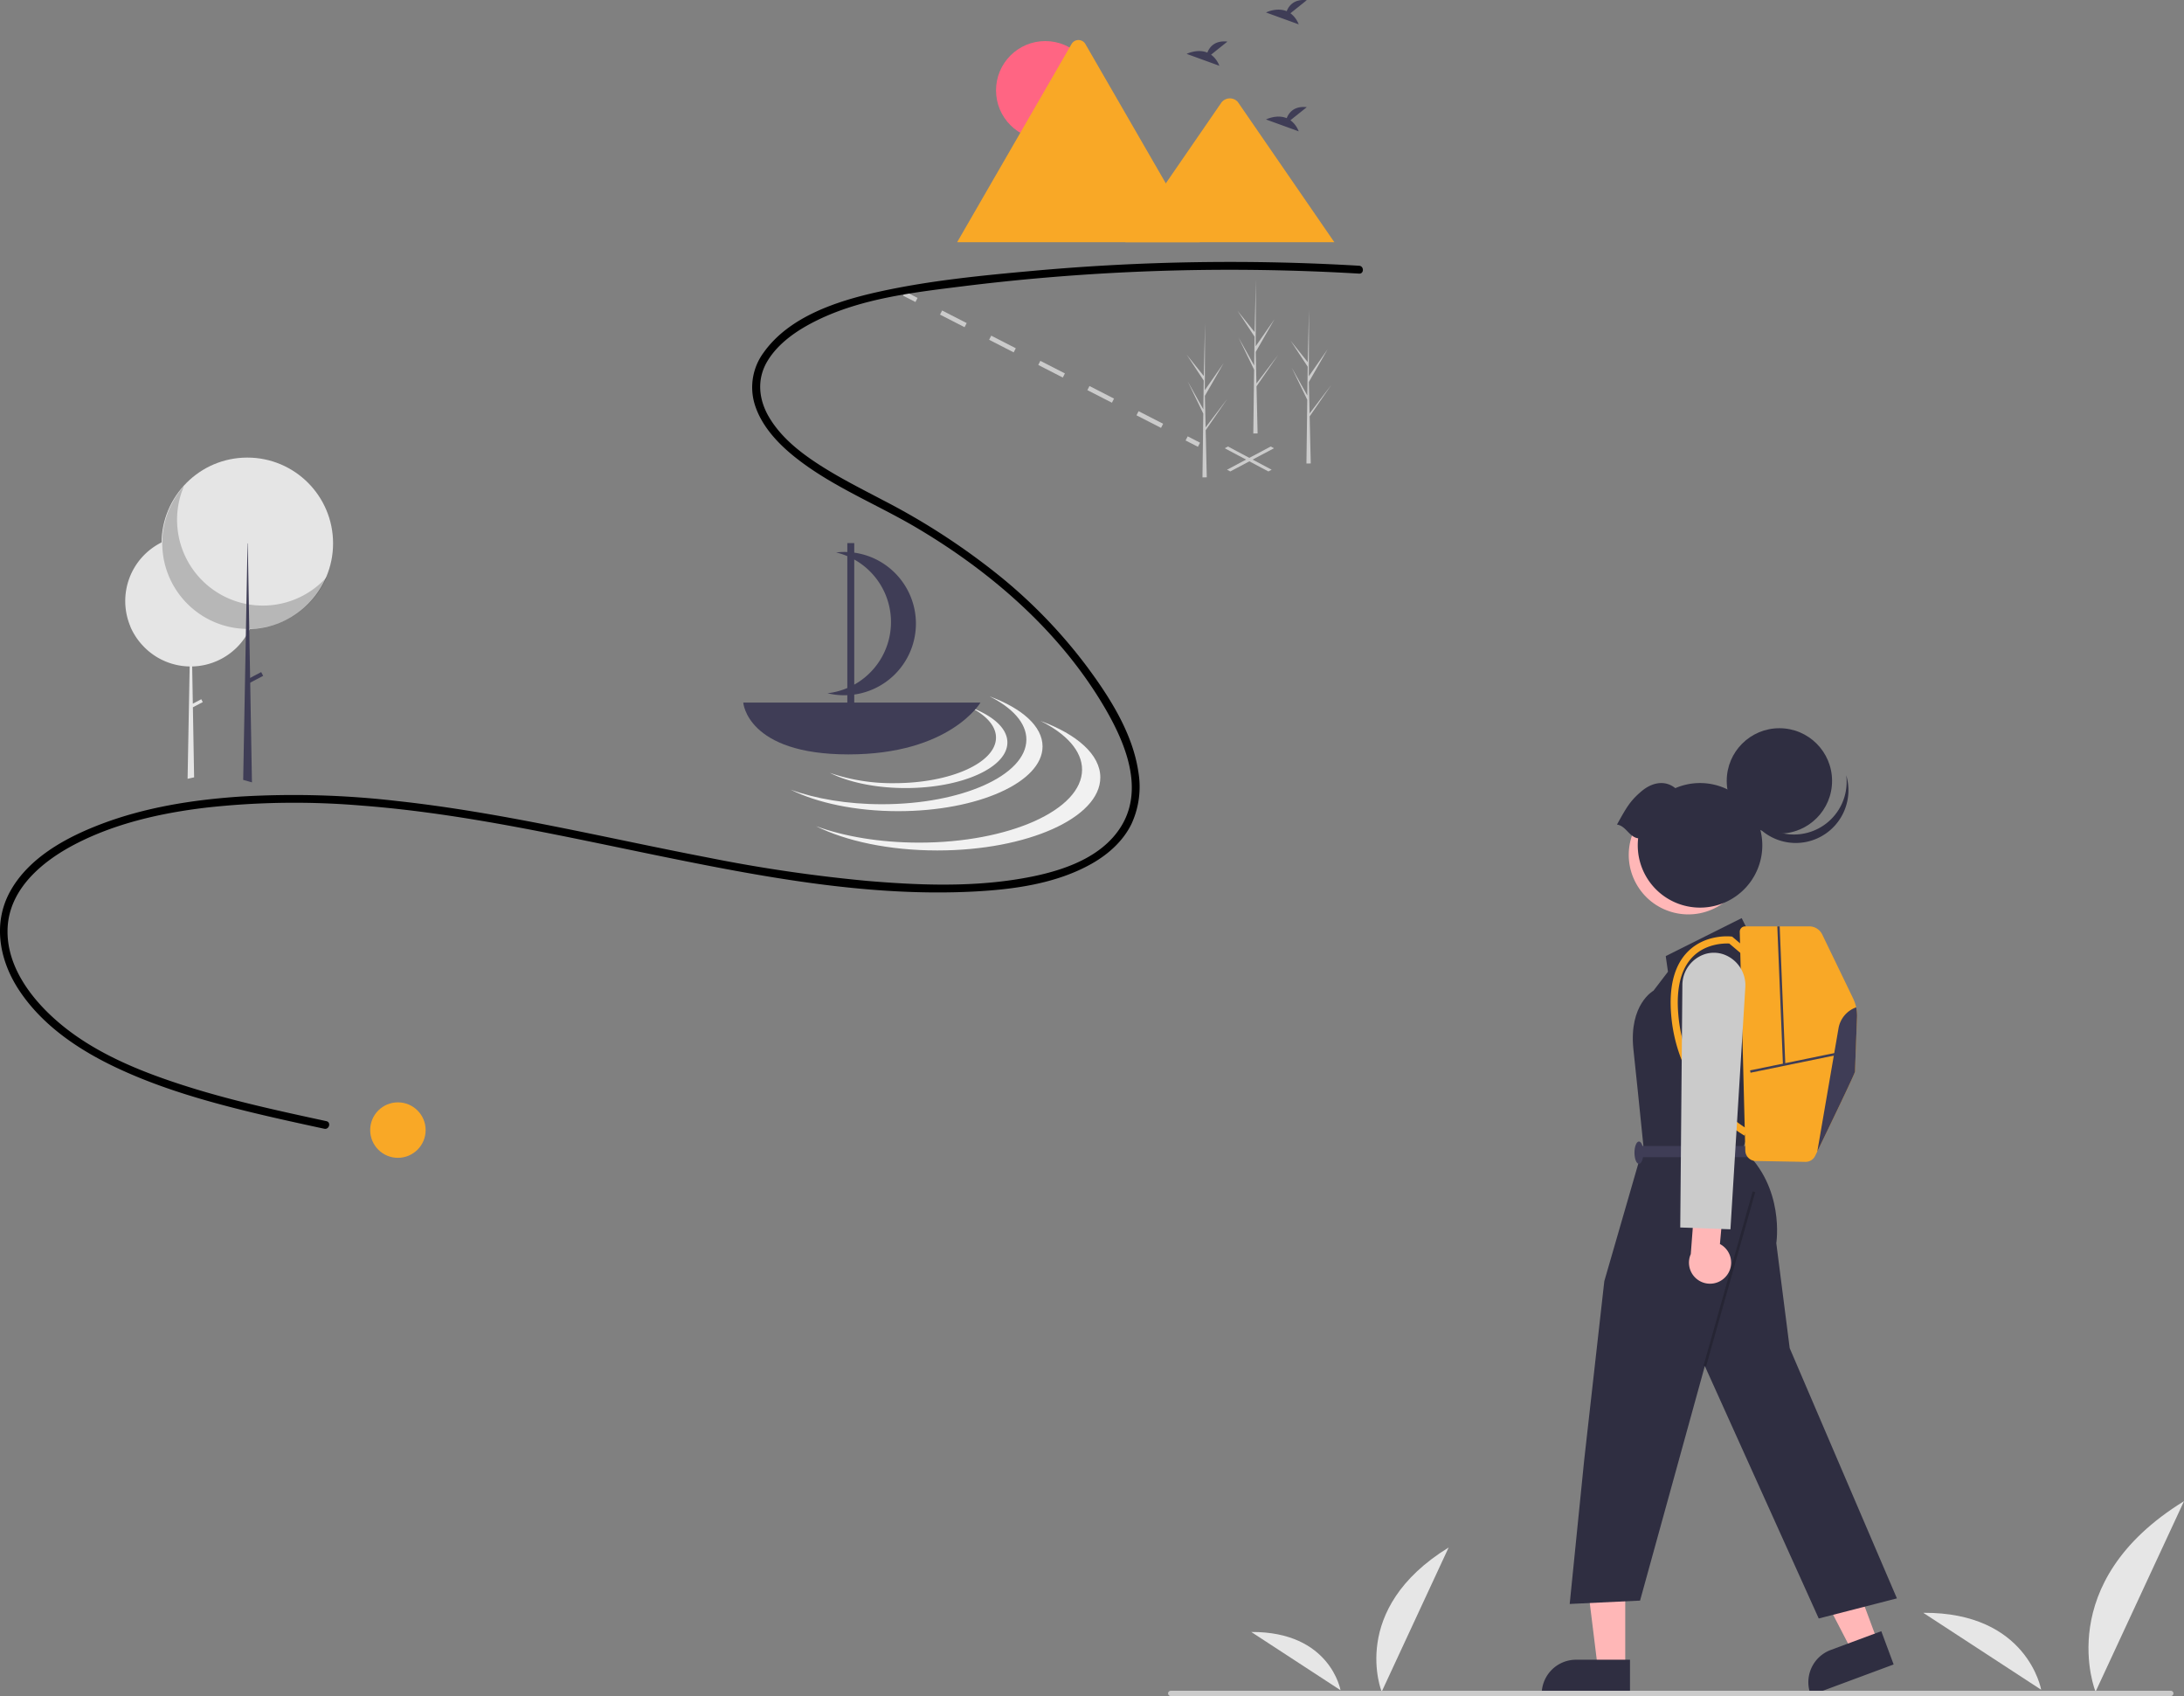 <svg xmlns="http://www.w3.org/2000/svg" id="ac9d9db3-c976-41a1-a1c2-ce888a7912c8" data-name="Layer 1" viewBox="0 0 832.028 646" class="injected-svg ClassicGrid__ImageFile-sc-td9pmq-4 fNAcXv grid_media" xmlns:xlink="http://www.w3.org/1999/xlink"><rect x="0" y="0" width="832.028" height="646" fill="#808080" stroke="none"/><path id="efdf5e1f-6b90-40c1-9274-afa2b16f39be-1250" data-name="Path 482" d="M710.363,771.357s-12.753-31.391,25.505-54.934Z" transform="translate(-183.986 -127)" fill="#e6e6e6"></path><path id="af7fe47f-56e6-4bb6-aa0f-d6efaf86a160-1251" data-name="Path 483" d="M694.68,770.786s-3.89-22.374-34-22.182Z" transform="translate(-183.986 -127)" fill="#e6e6e6"></path><path id="a08d42bc-6ae2-46d7-9736-aba59e52cc48-1252" data-name="Path 482" d="M982.319,771.357s-16.848-41.472,33.696-72.575Z" transform="translate(-183.986 -127)" fill="#e6e6e6"></path><path id="bafd7749-4c33-42a1-9524-e744b9f16454-1253" data-name="Path 483" d="M961.598,770.602s-5.139-29.559-44.919-29.305" transform="translate(-183.986 -127)" fill="#e6e6e6"></path><polygon points="483.215 179.569 466.576 170.731 467.821 170.069 484.46 178.908 483.215 179.569" fill="#cbcbcb"></polygon><polygon points="468.701 179.569 467.457 178.908 484.095 170.069 485.34 170.731 468.701 179.569" fill="#cbcbcb"></polygon><rect x="529.915" y="237.409" width="1.761" height="5.282" transform="translate(-108.891 475.961) rotate(-62.868)" fill="#cbcbcb"></rect><path d="M626.3,289.978l-9.356-4.794.803-1.567,9.356,4.794Zm-18.711-9.588-9.356-4.794.803-1.567,9.356,4.794Zm-18.711-9.588-9.356-4.794.803-1.567,9.356,4.794Zm-18.711-9.588-9.356-4.794.803-1.567,9.356,4.794Zm-18.711-9.588-9.356-4.794.803-1.567,9.356,4.794Z" transform="translate(-183.986 -127)" fill="#cbcbcb"></path><rect x="637.527" y="292.552" width="1.761" height="5.282" transform="translate(-99.431 601.726) rotate(-62.868)" fill="#cbcbcb"></rect><path d="M281.557,355.92q0,.825-.053,1.636a24.782,24.782,0,0,1-2.322,8.997c-.01.024-.022.047-.033.069-.062.131-.126.262-.191.391a24.488,24.488,0,0,1-1.319,2.327,24.903,24.903,0,0,1-20.438,11.502l.247,14.177,3.215-1.693.574,1.091-3.765,1.982.46,26.33.005.352-2.486.553.005-.353.783-42.438a24.854,24.854,0,0,1-17.584-7.651c-.157-.162-.312-.329-.464-.495l-.017-.019a24.956,24.956,0,0,1-4.541-7.027c.024.028.05.053.074.081a24.934,24.934,0,0,1,11.822-32.13c.086-.043.174-.084.26-.128a24.953,24.953,0,0,1,32.328,9.814c.152.255.298.515.44.777A24.798,24.798,0,0,1,281.557,355.92Z" transform="translate(-183.986 -127)" fill="#e5e5e5"></path><circle cx="94.215" cy="206.962" r="32.674" fill="#e5e5e5"></circle><path d="M254.076,312.138a32.677,32.677,0,0,0,54.445,34.581,32.677,32.677,0,1,1-54.445-34.581Z" transform="translate(-183.986 -127)" opacity="0.2" style="isolation:isolate"></path><polygon points="95.983 297.986 92.646 297.05 92.653 296.691 93.653 242.341 93.703 239.631 93.704 239.552 93.879 230.056 94.132 216.293 94.132 216.291 94.304 206.962 94.396 206.962 94.572 217.069 94.801 230.224 94.965 239.558 94.965 239.627 94.972 240.012 94.972 240.014 95.289 258.209 95.322 260.017 95.977 297.624 95.983 297.986" fill="#3f3d56"></polygon><rect x="278.112" y="384.319" width="6.104" height="1.616" transform="translate(-331.028 48.327) rotate(-27.766)" fill="#3f3d56"></rect><path d="M701.755,228.216a832.274,832.274,0,0,0-123.751,1.902c-19.832,1.793-39.979,3.729-59.444,8.055-15.679,3.484-33.875,9.374-43.644,23.09a22.291,22.291,0,0,0-3.48,19.514c2.329,7.819,8.124,14.328,14.294,19.426,14.203,11.733,31.825,18.561,47.565,27.882,28.74,17.02,55.043,39.96,71.926,69.101,7.429,12.823,14.496,29.874,6.224,44.004-8.104,13.843-26.196,18.612-40.95,20.861-18.493,2.819-37.541,2.054-56.111.476a584.648,584.648,0,0,1-60.651-8.883c-39.275-7.541-78.192-17.135-118.013-21.497a341.781,341.781,0,0,0-60.17-1.74c-18.124,1.223-36.404,4.089-53.43,10.625-13.12,5.036-27.106,12.655-34.193,25.362-6.832,12.249-4.167,26.374,3.272,37.675,8.95,13.598,22.907,22.915,37.418,29.726,16.522,7.754,34.193,12.78,51.887,17.055,8.974,2.168,17.996,4.128,27.02,6.077,1.882.407,2.687-2.485.798-2.893-18.196-3.932-36.445-7.877-54.189-13.568-16.42-5.267-33.225-12.014-46.672-23.074-10.879-8.948-21.222-22.017-20.58-36.876.647-14.979,13.215-25.438,25.534-31.876,15.395-8.045,32.885-11.964,50.024-14.012a303.937,303.937,0,0,1,59.09-.804c39.727,3.023,78.566,12.072,117.516,19.966,37.84,7.668,76.86,14.769,115.639,12.802,15.37-.78,31.839-2.982,45.41-10.74,6.214-3.552,11.816-8.562,14.974-15.081a33.774,33.774,0,0,0,2.581-19.845c-2.201-14.77-10.973-28.466-19.726-40.23a194.417,194.417,0,0,0-33.14-34.328,261.405,261.405,0,0,0-43.849-28.565c-8.238-4.337-16.593-8.508-24.445-13.532-7.528-4.817-14.953-10.613-19.55-18.432-3.976-6.763-4.705-14.482-.564-21.342,4.189-6.938,11.405-11.777,18.522-15.313,17.146-8.519,37.08-10.8,55.839-13.136a825.914,825.914,0,0,1,121.451-6.055q14.794.348,29.569,1.225c1.929.113,1.922-2.887,0-3Z" transform="translate(-183.986 -127)"></path><path d="M675.593,132.052l6.229-4.982c-4.839-.534-6.828,2.105-7.642,4.194-3.781-1.57-7.896.488-7.896.488l12.464,4.525A9.432,9.432,0,0,0,675.593,132.052Z" transform="translate(-183.986 -127)" fill="#3f3d56"></path><path d="M645.361,147.825l6.229-4.982c-4.839-.534-6.828,2.105-7.642,4.194-3.781-1.57-7.896.488-7.896.488l12.464,4.525A9.432,9.432,0,0,0,645.361,147.825Z" transform="translate(-183.986 -127)" fill="#3f3d56"></path><path d="M675.593,172.8l6.229-4.982c-4.839-.534-6.828,2.105-7.642,4.194-3.781-1.57-7.896.488-7.896.488l12.464,4.525A9.432,9.432,0,0,0,675.593,172.8Z" transform="translate(-183.986 -127)" fill="#3f3d56"></path><g id="e2dfab6d-8627-4cc0-b13e-69de57259a01" data-name="Group 27"><circle id="bedd3b2f-f695-46eb-9812-80ad4d1341b6" data-name="Ellipse 7" cx="398.219" cy="34.413" r="18.768" fill="#ff6583"></circle><path id="efdddea5-7f44-48b8-bec9-83339a7f085f-1254" data-name="Path 63" d="M641.059,219.247H548.986a1.885,1.885,0,0,1-.344-.027L592.189,143.796a3.048,3.048,0,0,1,5.307,0l29.224,50.614,1.4,2.422Z" transform="translate(-183.986 -127)" fill="#f9a826"></path><path id="f8d22fd6-a75d-4da9-80c1-fba8d7f50740-1255" data-name="Path 65" d="M692.321,219.248H612.687l15.431-22.414,1.11-1.615,20.108-29.21a4.069,4.069,0,0,1,6.044-.361,3.638,3.638,0,0,1,.29.361Z" transform="translate(-183.986 -127)" fill="#f9a826"></path></g><path d="M560.96,392.235c8.727,4.362,14.04,10.123,14.04,16.442,0,13.612-24.631,24.647-55.015,24.647-13.21,0-25.329-2.088-34.813-5.564,10.073,5.035,24.695,8.205,40.975,8.205,30.384,0,55.015-11.035,55.015-24.647C581.163,403.623,573.29,396.755,560.96,392.235Z" transform="translate(-183.986 -127)" fill="#f1f1f1"></path><path d="M580.373,401.585c9.848,4.922,15.843,11.423,15.843,18.553,0,15.36-27.793,27.811-62.078,27.811-14.906,0-28.581-2.356-39.282-6.278,11.366,5.681,27.865,9.258,46.235,9.258,34.284,0,62.078-12.451,62.078-27.811C603.169,414.436,594.285,406.685,580.373,401.585Z" transform="translate(-183.986 -127)" fill="#f1f1f1"></path><path d="M553.531,396.353c6.149,3.073,9.892,7.132,9.892,11.584,0,9.59-17.353,17.364-38.759,17.364a72.801,72.801,0,0,1-24.527-3.92c7.097,3.547,17.398,5.781,28.868,5.781,21.406,0,38.76-7.774,38.76-17.364C567.764,404.377,562.218,399.538,553.531,396.353Z" transform="translate(-183.986 -127)" fill="#f1f1f1"></path><path d="M467.141,394.593s1.351,19.749,40.082,19.749,50.294-19.749,50.294-19.749Z" transform="translate(-183.986 -127)" fill="#3f3d56"></path><path d="M522.115,342.777a27.187,27.187,0,0,0-19.584-5.357A27.282,27.282,0,0,1,499.227,391.05a27.288,27.288,0,0,0,22.888-48.272Z" transform="translate(-183.986 -127)" fill="#3f3d56"></path><rect x="322.796" y="206.856" width="2.641" height="62.858" fill="#3f3d56"></rect><path d="M682.969,287.153l-.014-.024-.036-1.535,8.273-12.011-8.263,10.862-.03.325-.283-12.277,7.146-12.453-7.166,10.296.075-25.435-0-.085-.002.083-.474,20.046-6.512-8.143,6.491,9.87-.142,10.982-5.993-10.718,5.971,12.332-.08,6.106-.219,16.917-.016,1.264q.828.006,1.639-.028l-.375-16.249Z" transform="translate(-183.986 -127)" fill="#cbcbcb"></path><path d="M643.359,292.434l-.014-.024-.036-1.535,8.273-12.011-8.263,10.862-.03.325-.283-12.277,7.146-12.453L642.986,275.616l.075-25.435-0-.085-.002.083-.474,20.046-6.512-8.143,6.491,9.87-.142,10.982-5.993-10.718,5.971,12.332-.08,6.106-.219,16.917-.016,1.264q.828.006,1.639-.028l-.375-16.249Z" transform="translate(-183.986 -127)" fill="#cbcbcb"></path><path d="M662.724,275.71l-.014-.024-.036-1.535,8.273-12.011-8.263,10.862-.03.325-.283-12.277,7.146-12.453-7.166,10.296.075-25.435-0-.085-.002.083-.474,20.046-6.512-8.143,6.491,9.87-.142,10.982-5.993-10.718,5.971,12.332-.08,6.106-.219,16.917-.016,1.264q.828.006,1.639-.028l-.375-16.249Z" transform="translate(-183.986 -127)" fill="#cbcbcb"></path><circle cx="151.59" cy="430.437" r="10.563" fill="#f9a826"></circle><polygon points="715.399 625.419 705.62 629.052 686.952 593.062 701.385 587.7 715.399 625.419" fill="#ffb7b7"></polygon><path d="M905.401,760.971,873.869,772.686l-.148-.399a13.093,13.093,0,0,1,7.713-16.833l.001-0,19.258-7.155Z" transform="translate(-183.986 -127)" fill="#2f2e41"></path><polygon points="619.162 635.574 608.73 635.573 603.767 595.335 619.164 595.336 619.162 635.574" fill="#ffb7b7"></polygon><path d="M804.958,772.686l-33.638-.001v-.425A13.093,13.093,0,0,1,784.413,759.167h.001l20.545.001Z" transform="translate(-183.986 -127)" fill="#2f2e41"></path><path d="M850.91,483.505l-3.404-6.807-28.931,14.466.851,5.956-5.531,7.233s-9.36,5.106-7.658,22.124l1.702,16.168,2.127,20.848L795.174,614.972l-7.658,68.074-5.531,54.884,26.804-1.276L833.466,647.307l43.397,96.154,29.782-7.658-40.844-95.303-5.106-39.993s3.404-21.273-12.764-35.739l2.553-7.658v-9.437l8.509-45.022Z" transform="translate(-183.986 -127)" fill="#2f2e41"></path><rect x="808.345" y="613.621" width="68.961" height="1" transform="translate(-161.014 1131.589) rotate(-74.249)" opacity="0.2"></rect><rect x="624.378" y="436.491" width="41.695" height="4.255" fill="#3f3d56"></rect><ellipse cx="624.378" cy="439.044" rx="1.702" ry="4.255" fill="#3f3d56"></ellipse><circle cx="827.167" cy="452.598" r="22.682" transform="translate(-299.713 325.223) rotate(-28.663)" fill="#ffb7b7"></circle><circle cx="677.889" cy="297.435" r="20.066" fill="#2f2e41"></circle><path d="M887.339,422.285a20.067,20.067,0,1,1-39.143,8.229,20.067,20.067,0,0,0,39.143-8.229Z" transform="translate(-183.986 -127)" fill="#2f2e41"></path><path d="M808.067,446.3A23.724,23.724,0,1,0,822.224,427.201c-3.963-3.196-8.876-2.205-12.87,1.167-4.517,3.814-5.857,6.433-9.36,12.705C803.439,441.556,804.622,445.817,808.067,446.3Z" transform="translate(-183.986 -127)" fill="#2f2e41"></path><path d="M891.441,514.511c-.254,6.722-.757,19.953-.757,20.628,0,.712-10.031,21.48-14.364,30.419v.005c-.308.63-.585,1.201-.83,1.704a4.029,4.029,0,0,1-3.703,2.275l-18.937-.34a4.036,4.036,0,0,1-3.966-3.934l-2.112-83.315a2.06,2.06,0,0,1,2.058-2.112h24.422a5.491,5.491,0,0,1,4.941,3.1l11.721,24.25a15.499,15.499,0,0,1,1.528,7.32Z" transform="translate(-183.986 -127)" fill="#f9a826"></path><path d="M848.555,559.551a54.232,54.232,0,0,1-12.939-10.935,60.008,60.008,0,0,1-14.955-34.888c-.963-11.072,1.234-19.303,6.53-24.463,6.732-6.559,15.894-5.606,16.281-5.562l.41.046,6.208,5.253-1.757,2.076-5.554-4.7c-1.7-.085-8.641-.103-13.712,4.856-4.667,4.565-6.584,12.054-5.696,22.258a57.308,57.308,0,0,0,14.208,33.237,52.657,52.657,0,0,0,12.29,10.44Z" transform="translate(-183.986 -127)" fill="#f9a826"></path><rect x="850.451" y="531.287" width="33.78" height="0.906" transform="translate(-273.229 58.368) rotate(-11.606)" fill="#3f3d56"></rect><rect x="862.154" y="479.819" width="0.907" height="52.695" transform="translate(-203.912 -91.398) rotate(-2.337)" fill="#3f3d56"></rect><path d="M891.441,514.511c-.254,6.722-.757,19.953-.757,20.628,0,.712-10.031,21.48-14.364,30.419l8.077-46.899a10.338,10.338,0,0,1,6.713-7.973A15.215,15.215,0,0,1,891.441,514.511Z" transform="translate(-183.986 -127)" fill="#3f3d56"></path><path d="M841.815,612.8a7.979,7.979,0,0,0-2.595-11.957l1.642-18.16-10.792-3.689-1.958,25.677a8.022,8.022,0,0,0,13.704,8.128Z" transform="translate(-183.986 -127)" fill="#ffb7b7"></path><path d="M843.225,595.228l-19.123-.693.809-92.222a12.449,12.449,0,0,1,8.433-11.848,11.309,11.309,0,0,1,7.113-.006,12.45,12.45,0,0,1,8.422,12.742Z" transform="translate(-183.986 -127)" fill="#cbcbcb"></path><path d="M1010.987,773h-381a1,1,0,0,1,0-2h381a1,1,0,0,1,0,2Z" transform="translate(-183.986 -127)" fill="#cbcbcb"></path></svg>